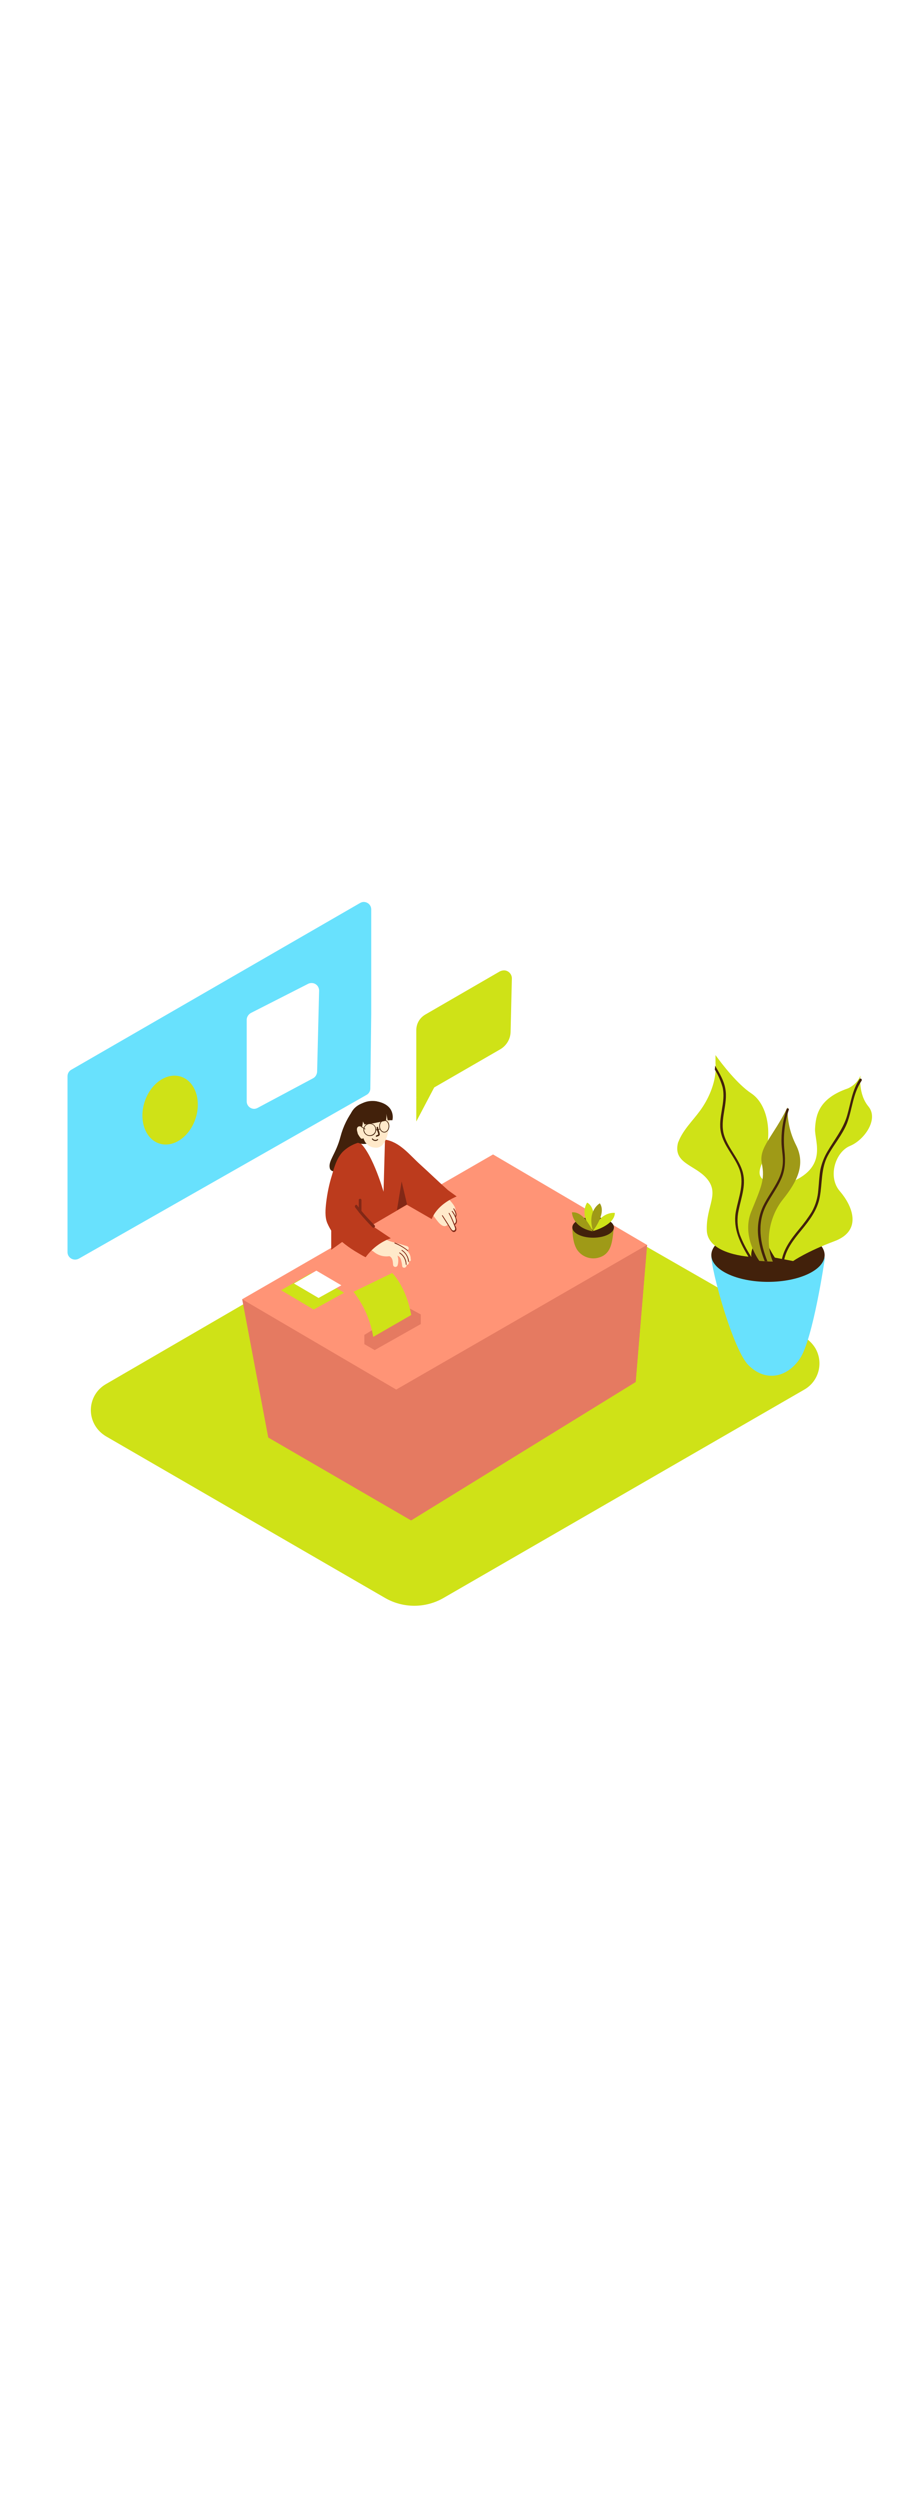 <svg version="1.1" id="Layer_1" xmlns="http://www.w3.org/2000/svg" xmlns:xlink="http://www.w3.org/1999/xlink" x="0px" y="0px" viewBox="0 0 500 500" style="width: 181px;" xml:space="preserve" data-imageid="receptionist-29" imageName="Receptionist" class="illustrations_image">
<style type="text/css">
	.st0_receptionist-29{fill:#CFE217;}
	.st1_receptionist-29{fill:url(#SVGID_1_);}
	.st2_receptionist-29{fill:url(#SVGID_00000003794964582256756210000014341731569956163763_);}
	.st3_receptionist-29{fill:#68E1FD;}
	.st4_receptionist-29{fill:#FFFFFF;}
	.st5_receptionist-29{fill:#E57A61;}
	.st6_receptionist-29{fill:#FF9476;}
	.st7_receptionist-29{fill:#FFE9CA;}
	.st8_receptionist-29{fill:#42210B;}
	.st9_receptionist-29{fill:#BC3B1D;}
	.st10_receptionist-29{fill:#822816;}
	.st11_receptionist-29{fill:#9F9A17;}
</style>
<path id="Base_receptionist-29" class="st0_receptionist-29" d="M58.5,352.9l154.2,89.3c10,5.8,22.4,5.8,32.4,0l199.3-115.1c8-4.6,10.7-14.8,6.1-22.8&#10;&#9;c-1.5-2.5-3.6-4.6-6.1-6.1l-158.5-91c-8.1-4.7-18.1-4.7-26.2,0L58.5,324.1c-8,4.6-10.7,14.8-6,22.8C53.9,349.3,56,351.4,58.5,352.9&#10;&#9;L58.5,352.9z"/>
<g id="Shadow_receptionist-29">
	
		<linearGradient id="SVGID_1_-receptionist-29" gradientUnits="userSpaceOnUse" x1="192.885" y1="1804.152" x2="172.715" y2="1841.463" gradientTransform="matrix(1 0 0 1 0 -1443.47)">
		<stop offset="0" style="stop-color:#9F9A17"/>
		<stop offset="1" style="stop-color:#CFE217"/>
	</linearGradient>
	<polyline class="st1_receptionist-29" points="185.2,332.2 107.2,381.1 186.1,426.7 256.4,381.3 &#9;"/>
	
		<linearGradient id="SVGID_00000176009915968800234450000011100891007267294387_-receptionist-29" gradientUnits="userSpaceOnUse" x1="444.901" y1="1724.494" x2="362.161" y2="1791.844" gradientTransform="matrix(1 0 0 1 0 -1443.47)">
		<stop offset="0" style="stop-color:#9F9A17"/>
		<stop offset="1" style="stop-color:#CFE217"/>
	</linearGradient>
	<path style="fill:url(#SVGID_00000176009915968800234450000011100891007267294387_);" d="M411.9,302.2L337,340.9&#10;&#9;&#9;c0,0-4.1,4.8,23.8,21.4l76.2-46.8"/>
</g>
<g id="Board_receptionist-29">
	<path class="st3_receptionist-29 targetColor" d="M198.9,58.3L39.4,150.4c-1.3,0.7-2.1,2.1-2.1,3.6v97.2c0,2.3,1.9,4.1,4.2,4.1c0.7,0,1.4-0.2,2-0.5l159-90.5&#10;&#9;&#9;c1.3-0.7,2.1-2.1,2.1-3.5l0.5-41V61.8c0-2.3-1.9-4.1-4.2-4.1c0,0,0,0,0,0C200.3,57.7,199.6,57.9,198.9,58.3z" style="fill: rgb(104, 225, 253);"/>
	
		<ellipse transform="matrix(0.308 -0.952 0.952 0.308 -99.344 208.896)" class="st0_receptionist-29" cx="93.9" cy="172.7" rx="19.4" ry="14.8"/>
	<path class="st4_receptionist-29" d="M136.3,122.8v45.1c0,2.3,1.9,4.1,4.1,4.1c0,0,0,0,0,0c0.7,0,1.3-0.2,1.9-0.5l30.7-16.4&#10;&#9;&#9;c1.3-0.7,2.1-2.1,2.2-3.6l1.1-44.8c0-2.3-1.8-4.2-4.1-4.2c-0.7,0-1.3,0.1-1.9,0.4l-31.8,16.2C137.2,119.9,136.3,121.3,136.3,122.8z&#10;&#9;&#9;"/>
</g>
<g id="Bubble_receptionist-29">
	<path class="st0_receptionist-29" d="M230,128.5v37.4l46.4-26.8c3.4-2,5.6-5.6,5.7-9.6l0.7-29.4c0.1-2.4-1.8-4.5-4.2-4.6c0,0,0,0,0,0&#10;&#9;&#9;c-0.9,0-1.7,0.2-2.5,0.6L235,119.9C231.9,121.7,230,124.9,230,128.5z"/>
	<polyline class="st0_receptionist-29" points="230,165.9 230,179 242.2,155.8 &#9;"/>
</g>
<g id="Desk_and_Receptionist_receptionist-29">
	<polyline class="st5_receptionist-29" points="133.8,277.2 148.2,353.6 227.1,399.4 351.2,322.9 357.5,247.2 &#9;"/>
	<polygon class="st6_receptionist-29" points="133.8,277.2 218.9,327.1 357.5,247.2 272.4,197.2 &#9;"/>
	<polygon class="st0_receptionist-29" points="155.3,272.2 173.3,282.9 190.1,273.6 171.8,262.8 &#9;"/>
	<polygon class="st4_receptionist-29" points="162.4,268.5 176,276.5 188.6,269.5 174.8,261.4 &#9;"/>
	<polygon class="st5_receptionist-29" points="227.1,399.4 219.6,327.1 357.5,247.2 351.2,322.9 &#9;"/>
	<path class="st7_receptionist-29" d="M226.9,255.2c0.1-1.9-0.7-3.7-2.2-4.9c0.7-0.1,1.2-0.8,1.1-1.4c-0.1-0.5-0.4-0.8-0.8-1c-1.9-0.5-3.9-1.3-6-1.7&#10;&#9;&#9;c-0.1-0.1-0.3-0.2-0.4-0.2c-4.1-0.8-7.8-2.7-10.9-5.5c-0.5-0.5-1.4-0.4-1.8,0.1c-0.3,0.3-0.4,0.8-0.3,1.2c-0.5,0.2-0.7,0.7-0.8,1.2&#10;&#9;&#9;c-0.7,0.1-1.2,0.7-1.1,1.4c0,0,0,0,0,0c0,0.3,0.1,0.5,0.3,0.7c0.4,0.5,0.9,0.9,1.4,1.4c0,0.1,0,0.2,0.1,0.2&#10;&#9;&#9;c-0.1,0.1-0.2,0.3-0.3,0.4c-0.5-0.5-1-1-1.5-1.5c-1.2-1-3,0.7-1.8,1.8c1.3,1.3,2.8,2.5,4.4,3.4c2.4,2.1,5.6,3.1,8.8,2.6l0.4,0.2&#10;&#9;&#9;c1.6,1.1,1.5,3,1.7,4.8c0.2,0.7,0.9,1.1,1.6,0.9c0.3-0.1,0.6-0.3,0.8-0.6c0.6-1.8,0.6-3.8,0-5.6c0.9,0.4,1.6,1.1,1.9,2.1&#10;&#9;&#9;c0.3,1.2,0.6,2.4,0.7,3.7c0.3,1.6,2.7,0.9,2.4-0.7l0,0c0.6,0.1,1.2-0.3,1.3-0.9c0-0.1,0-0.2,0-0.3v-0.7c0.6,0.1,1.1-0.4,1.2-1&#10;&#9;&#9;c0,0,0,0,0,0C226.9,255.4,226.9,255.3,226.9,255.2z"/>
	<path class="st7_receptionist-29" d="M251.4,228.6c0.6-1.1-0.2-2.6-0.8-3.5c-1.2-1.7-2.6-3.3-4.3-4.6c-0.5-0.4-1.3-0.4-1.8,0.2&#10;&#9;&#9;c-0.3,0.3-0.3,0.8-0.2,1.2c-0.1-0.1-0.3-0.1-0.4-0.1c-0.3-0.6-0.8-0.9-1.5-1c-1-0.8-2.3,0.4-1.9,1.5c-0.6,0.1-1,0.6-1,1.2&#10;&#9;&#9;c0.1,0.9,0.4,1.9,0.9,2.6c-0.8-0.8-1.6-1.6-2.4-2.4c-1-1-2.8,0.4-1.9,1.6l0.4,0.6c0.1,0.2,0.3,0.3,0.5,0.4l0.6,0.6l0,0&#10;&#9;&#9;c0.7,1.1,1.5,2.1,2.3,3.1c-0.4,0.3-0.5,1-0.2,1.4c0,0,0,0,0,0l0,0c1.5,1.8,4.7,7.4,7.6,4.7c0.7,1,1.4,2,2,3.1&#10;&#9;&#9;c0.4,0.6,1.1,0.8,1.7,0.4c0.2-0.1,0.4-0.3,0.5-0.5c0.4-0.2,0.5-0.6,0.4-1.1c-0.1-0.9-0.4-1.8-0.8-2.6c1.1-0.9,1.3-2.5,0.4-3.6&#10;&#9;&#9;C252.1,230.8,252,229.6,251.4,228.6z"/>
	<path class="st8_receptionist-29" d="M195.8,171.8c-3.6,4.6-6.2,9.9-7.7,15.6c-2.5,9.6-6.9,13.3-5.9,17.4s10.1,0,10.1,0l16.6-8.9"/>
	<path class="st9_receptionist-29" d="M238.5,232.9c2.4-5.9,7.9-10,13.8-12.5l-4.7-3.4c-5.2-4.6-10.2-9.5-15.4-14.2c-5.9-5.3-11.3-12.6-19.6-13.8&#10;&#9;&#9;c-4-0.3-8.1,0.1-12,1.1c-4.3,0.7-8.3,2.7-11.4,5.8c-3.3,3.6-4.6,8.6-5.9,13.1c-1.5,4.8-2.5,9.8-3.1,14.8c-0.4,3.6-0.8,7.9,0.6,11.3&#10;&#9;&#9;c0.9,2.1,2,4,3.3,5.9c4.1,4.2,8.7,7.8,13.8,10.7c1.3,0.8,2.7,1.6,4.1,2.3c3.5-4.8,8.3-8.5,13.9-10.5l-10.6-7.1l19.5-11.4&#10;&#9;&#9;L238.5,232.9z"/>
	<path class="st4_receptionist-29" d="M212.7,189l-0.8,28.8c0,0-7.1-24.9-15.1-28.5l8-2.7"/>
	<path class="st8_receptionist-29" d="M204.3,190.8c-6.5,2.5-13.9-2.7-11.2-14c2.4-10.2,15-9,15-9"/>
	<path class="st7_receptionist-29" d="M206.6,170.4c-5.9-0.3-9.9,7.2-9.7,11.3c0.1,1.5,0.4,3,0.9,4.4c0.1,0,0.3,0.1,0.4,0.1c0.9,0.3,1.6,0.8,2.2,1.5&#10;&#9;&#9;c0.6,0.8,0.8,1.8,1.4,2.7c1,1.4,2.5,2.5,4.2,2.9c0.5,0.1,1,0.1,1.5,0.2c7.9,0.5,7.9-17.4,8.2-18.6&#10;&#9;&#9;C213.3,172.2,210,170.6,206.6,170.4z"/>
	<path class="st8_receptionist-29" d="M206.1,180l7.1-1.4c0.3-1.3,0.4-2.6,0.2-3.9l0.8,3.6h2.6c0,0,1.9-7-6.2-9.8s-15.6,1.6-15.3,8.8&#10;&#9;&#9;c0.1,4.1,1.6,7.9,4.4,10.9c0,0-4-6.8-2.6-3.9c1.7,3.6,3.4-3.2,3.4-5.3l0.9,1.6L206.1,180z"/>
	<path class="st7_receptionist-29" d="M201.7,185.2c0-1.1-0.5-2.1-1.3-2.8c-0.7-0.6-1.9-1.1-2.7-0.4s-0.5,2.1-0.2,3c0.3,1.2,1,2.3,1.8,3.2&#10;&#9;&#9;c0.8,1,2.3-0.4,1.5-1.5c-0.2-0.3-0.5-0.6-0.6-0.9c0.4,0.3,1.1,0.3,1.4-0.1C201.6,185.6,201.6,185.4,201.7,185.2z M199.3,184.2&#10;&#9;&#9;c0.2,0.3,0.3,0.7,0.4,1.1v0.1C199.5,184.9,199.4,184.5,199.3,184.2L199.3,184.2z"/>
	<path class="st8_receptionist-29" d="M204.7,187c-1.9,0.2-3.7-1.2-3.9-3.1c-0.2-1.9,1.2-3.7,3.1-3.9c1.9-0.2,3.7,1.2,3.9,3.1c0,0.1,0,0.3,0,0.4&#10;&#9;&#9;C207.9,185.3,206.5,186.9,204.7,187z M204.7,180.4c-1.7-0.2-3.3,1-3.5,2.7c-0.2,1.7,1,3.3,2.7,3.5c1.7,0.2,3.3-1,3.5-2.7&#10;&#9;&#9;c0-0.1,0-0.3,0-0.4C207.5,181.9,206.3,180.5,204.7,180.4L204.7,180.4z"/>
	<path class="st8_receptionist-29" d="M212.3,185.1c-1.5,0-2.8-1.6-2.8-3.5s1.3-3.5,2.8-3.5s2.8,1.6,2.8,3.5S213.8,185.1,212.3,185.1z M212.3,178.5&#10;&#9;&#9;c-1.3,0-2.4,1.4-2.4,3.1s1.1,3.1,2.4,3.1s2.4-1.4,2.4-3.1S213.6,178.5,212.3,178.5L212.3,178.5z"/>
	<path class="st8_receptionist-29" d="M208.9,182.3c0-0.2-0.2-0.4-0.4-0.4c-0.2,0-0.4,0.2-0.4,0.4c0,0,0,0,0,0c0,0.6,0.1,1.3,0.3,1.9&#10;&#9;&#9;c0.3,0.6,0.5,1.3,0.6,2c-0.4,0.2-0.8,0.3-1.1,0.5c-0.5,0.2-0.3,0.9,0.2,0.7s1.8-0.4,1.7-1.3C209.8,184.8,208.9,183.6,208.9,182.3z"/>
	
		<rect x="207.6" y="183.3" transform="matrix(0.976 -0.216 0.216 0.976 -34.724 49.465)" class="st8_receptionist-29" width="2.4" height="0.4"/>
	<polygon class="st8_receptionist-29" points="201.7,183.4 199.6,182.1 199.7,181.7 201.9,183.1 &#9;"/>
	<path class="st8_receptionist-29" d="M208.5,188.8c-0.8,0.6-1.9,0.5-2.5-0.3c0,0,0,0,0,0l-0.1-0.1c-0.2-0.2-0.6,0.1-0.4,0.4c0.8,1,2.2,1.3,3.2,0.5&#10;&#9;&#9;c0,0,0,0,0,0l0.1-0.1C209.1,188.9,208.7,188.5,208.5,188.8z"/>
	<path class="st10_receptionist-29" d="M222.2,250c-0.3-0.2-0.5,0.2-0.2,0.4c2,1.3,3.3,3.5,3.5,5.9c0,0.3,0.5,0.3,0.5,0&#10;&#9;&#9;C225.7,253.7,224.3,251.4,222.2,250z"/>
	<path class="st10_receptionist-29" d="M220.9,251.4c-0.3-0.2-0.5,0.3-0.2,0.4c2.1,1.3,3.4,3.6,3.5,6.2c0,0.1,0.1,0.2,0.2,0.2c0.1,0,0.2-0.1,0.2-0.2&#10;&#9;&#9;C224.6,255.3,223.2,252.8,220.9,251.4z"/>
	<path class="st10_receptionist-29" d="M225.3,250.1c-2.1-1.7-4.5-3.1-7.1-4.2c-0.3-0.1-0.4,0.4-0.1,0.5c2.5,1,4.8,2.3,6.9,4&#10;&#9;&#9;C225.2,250.7,225.6,250.3,225.3,250.1z"/>
	<path class="st10_receptionist-29" d="M251.5,236c0.9-0.7,1.2-1.9,0.8-2.9c-0.1-0.4-0.3-0.8-0.4-1.2v-0.1c0.8-1.7-0.2-3.2-1-4.7&#10;&#9;&#9;c-0.1-0.3-0.6,0-0.4,0.2c0.6,1.2,1.5,2.5,1.1,3.9c-0.4-1-0.9-1.9-1.6-2.7c-0.2-0.3-0.6,0-0.4,0.2c1,1.3,3.5,5.4,1.6,6.8l-0.1,0.1&#10;&#9;&#9;c-0.8-2.1-1.7-4.1-2.8-6c-0.1-0.3-0.6,0-0.4,0.2c0.8,1.4,1.5,2.9,2.1,4.4c0.3,0.6,0.5,1.3,0.8,1.9c0.1,0.4,0.3,0.7,0.4,1.1&#10;&#9;&#9;s0.2,0.5,0.2,0.6c0.1,0.3,0.1,0.6,0,0.8c-0.1,0.5-0.6,0.7-1.1,0.6c-0.3-0.1-0.5-0.2-0.7-0.5c-0.1,0-0.2-0.3-0.5-0.7l-0.5-0.8&#10;&#9;&#9;l-1.3-2.1l-2.7-4.2c-0.2-0.3-0.6,0-0.4,0.2l4.3,6.8c0.5,0.9,1.6,2.9,3,1.9s0.2-2.9-0.3-3.9C251.2,236.1,251.3,236.1,251.5,236&#10;&#9;&#9;L251.5,236z"/>
	<polygon class="st9_receptionist-29" points="183,239.1 183,249.9 189.1,245.5 &#9;"/>
	<path class="st10_receptionist-29" d="M207,236.4c-2.5-2.6-5-5.2-7.3-8v-6.1c-0.1-0.4-0.4-0.7-0.9-0.6c-0.3,0.1-0.6,0.3-0.6,0.6v4.2l-0.9-1.2&#10;&#9;&#9;c-0.6-0.8-1.6,0.3-1.1,1.1s1.4,1.7,2,2.6c0,0.2,0.2,0.3,0.3,0.4c2.3,2.8,4.8,5.5,7.3,8.1C206.6,238.2,207.6,237.1,207,236.4z"/>
	<polygon class="st10_receptionist-29" points="224.9,224.8 221.9,212.1 219.3,228 &#9;"/>
	<polyline class="st5_receptionist-29" points="201.3,296.9 201.3,302 207,305.3 232.5,290.9 232.5,285.6 &#9;"/>
	<polygon class="st5_receptionist-29" points="201.3,296.9 206.9,299.8 232.5,285.6 225.8,282 &#9;"/>
	<path class="st0_receptionist-29" d="M206.2,298c-1.5-9.1-5.2-17.6-10.9-24.9l21.4-10.4c0,0,7.6,7.3,10.5,23.2L206.2,298z"/>
</g>
<g id="Plant_receptionist-29">
	<path class="st3_receptionist-29 targetColor" d="M393.4,252c-2.9,0.4,10.7,52,20,61.5s21.4,7.2,28.6-3.6s13.6-54.5,13.6-54.5S460.9,243.9,393.4,252z" style="fill: rgb(104, 225, 253);"/>
	<ellipse class="st8_receptionist-29" cx="424.3" cy="252.8" rx="31.3" ry="14.8"/>
	<path class="st0_receptionist-29" d="M390.3,210.3c7.6,8.6-0.3,15.3,0.2,28.9s24.6,14.6,24.6,14.6c-1.3-11.1,18.3-19,17.6-31.8s-17.9-5.9-11.7-19.9&#10;&#9;&#9;s4-32.1-6-38.7c-7.4-4.9-15.9-15.8-19.7-21.1v4.5c0.8,8.3-2.7,17.4-7,24c-3.9,6.1-9.7,11.2-12.8,17.8c-0.3,0.7-0.6,1.4-0.9,2.1&#10;&#9;&#9;C371.7,202.1,383.8,202.9,390.3,210.3z"/>
	<path class="st8_receptionist-29" d="M395.1,148.1c0,0.7-0.1,1.5-0.2,2.2c1.9,3,3.3,6.3,4.3,9.7c2,8.4-2.7,16.7-0.9,25.1c1.6,7.3,7.1,12.7,9.9,19.5&#10;&#9;&#9;c3.5,8.3-0.2,16.1-1.7,24.4c-1.6,9.4,2.5,17.3,7.3,25.2c0.4,0.7,1.5,0,1.1-0.7c-2.5-3.8-4.6-7.9-6.2-12.1c-1.4-4.3-1.6-9-0.6-13.4&#10;&#9;&#9;c1.5-7.4,4.5-14.6,1.9-22.2c-2.4-7-7.9-12.4-10-19.4c-2.5-8.5,2.4-17.1,0.7-25.7c-0.8-4.4-3.1-8.2-5.3-12L395.1,148.1z"/>
	<path class="st0_receptionist-29" d="M469.6,192.5c8-3.3,16-14.8,10.2-21.8s-4.4-17.1-4.4-17.1c-1.3,3.2-3.8,5.7-6.9,7.1&#10;&#9;&#9;c-16.4,5.6-17.8,15.1-18.2,22.3s8.4,22.9-17.8,31.2s-4.4,40-4.4,40l10.1,1.9l0,0c0.3-0.2,7.6-5.3,22.9-11&#10;&#9;&#9;c15.6-5.9,9.8-19.6,2.9-27.6S461.6,195.8,469.6,192.5z"/>
	<path class="st8_receptionist-29" d="M474.9,155.6c-4.1,6-4.9,13.3-6.9,20.2c-2.2,7.4-7,13.2-10.8,19.7c-1.8,3-3.1,6.3-3.9,9.8&#10;&#9;&#9;c-0.7,3.8-0.8,7.6-1.2,11.5c-0.3,4.2-1.5,8.4-3.6,12.1c-2.1,3.4-4.5,6.6-7.1,9.7c-4.4,5.3-8.8,11.2-9.7,18.1h1.3&#10;&#9;&#9;c1-6.8,5.5-12.5,9.8-17.7c4.5-5.5,8.8-11.1,10.1-18.2c1.5-7.9,0.6-15.8,4.5-23c3.3-6.1,8-11.4,10.6-17.9c2.9-7.7,3.2-16.4,8-23.4&#10;&#9;&#9;C476.5,155.5,475.4,154.9,474.9,155.6z"/>
	<path class="st11_receptionist-29" d="M427,256.4c-4.5-10.4-2.1-24.8,5.5-34.3c8-10,12.7-19.4,7.3-30.1c-3.3-6.5-4.9-13.6-4.7-20.9&#10;&#9;&#9;c-8,16.4-16,22.2-14.2,31.1s-0.3,12.9-5.9,26.7c-5.1,12.8,3.2,25.3,4.5,27.1C422,256.2,424.5,256.4,427,256.4z"/>
	<path class="st8_receptionist-29" d="M422.5,256.2l1.5,0.1c-4-10.1-5.9-20.8-0.7-31c2.5-4.8,5.9-9.2,8.1-14.1c2.5-5.3,2.6-10.4,2-16.1&#10;&#9;&#9;c-0.8-7.6,0-15.3,2.4-22.6c0.3-0.8-1-1.1-1.2-0.3c-2.1,6.2-3.1,12.8-2.8,19.4c0.2,3.5,0.9,6.9,0.7,10.4c-0.2,3.2-1.1,6.3-2.5,9.2&#10;&#9;&#9;c-2.5,5.1-6,9.6-8.4,14.6c-2.5,5.4-3.4,11.5-2.6,17.4C419.6,247.7,420.8,252,422.5,256.2z"/>
</g>
<g id="Plant-2_receptionist-29">
	<path class="st11_receptionist-29" d="M316.2,237.5c0.1,4.1,0.4,8.7,2.6,12.3c2.7,4,7.7,5.8,12.3,4.3c6.2-1.9,7-7.7,7.7-13.4c0-0.4,0.1-0.8,0.1-1.2&#10;&#9;&#9;c0.1-0.7,0.2-1.4,0.2-2"/>
	<ellipse class="st8_receptionist-29" cx="327.7" cy="237.5" rx="11.5" ry="5.7"/>
	<path class="st0_receptionist-29" d="M327.5,239.1c0,0,2.8-12-3.1-15.3C324.4,223.8,319.5,230.4,327.5,239.1z"/>
	<path class="st11_receptionist-29" d="M327.5,239.7c0,0-4.8-11.3-11.5-10.5C316,229.2,316,237.4,327.5,239.7z"/>
	<path class="st0_receptionist-29" d="M327.7,239.5c0,0,11.9-3.2,12-10C339.7,229.5,331.6,228.3,327.7,239.5z"/>
	<path class="st11_receptionist-29" d="M327.6,239.4c0,0,7.7-9.6,3.8-15.2C331.4,224.2,324.2,228.1,327.6,239.4z"/>
</g>
</svg>
